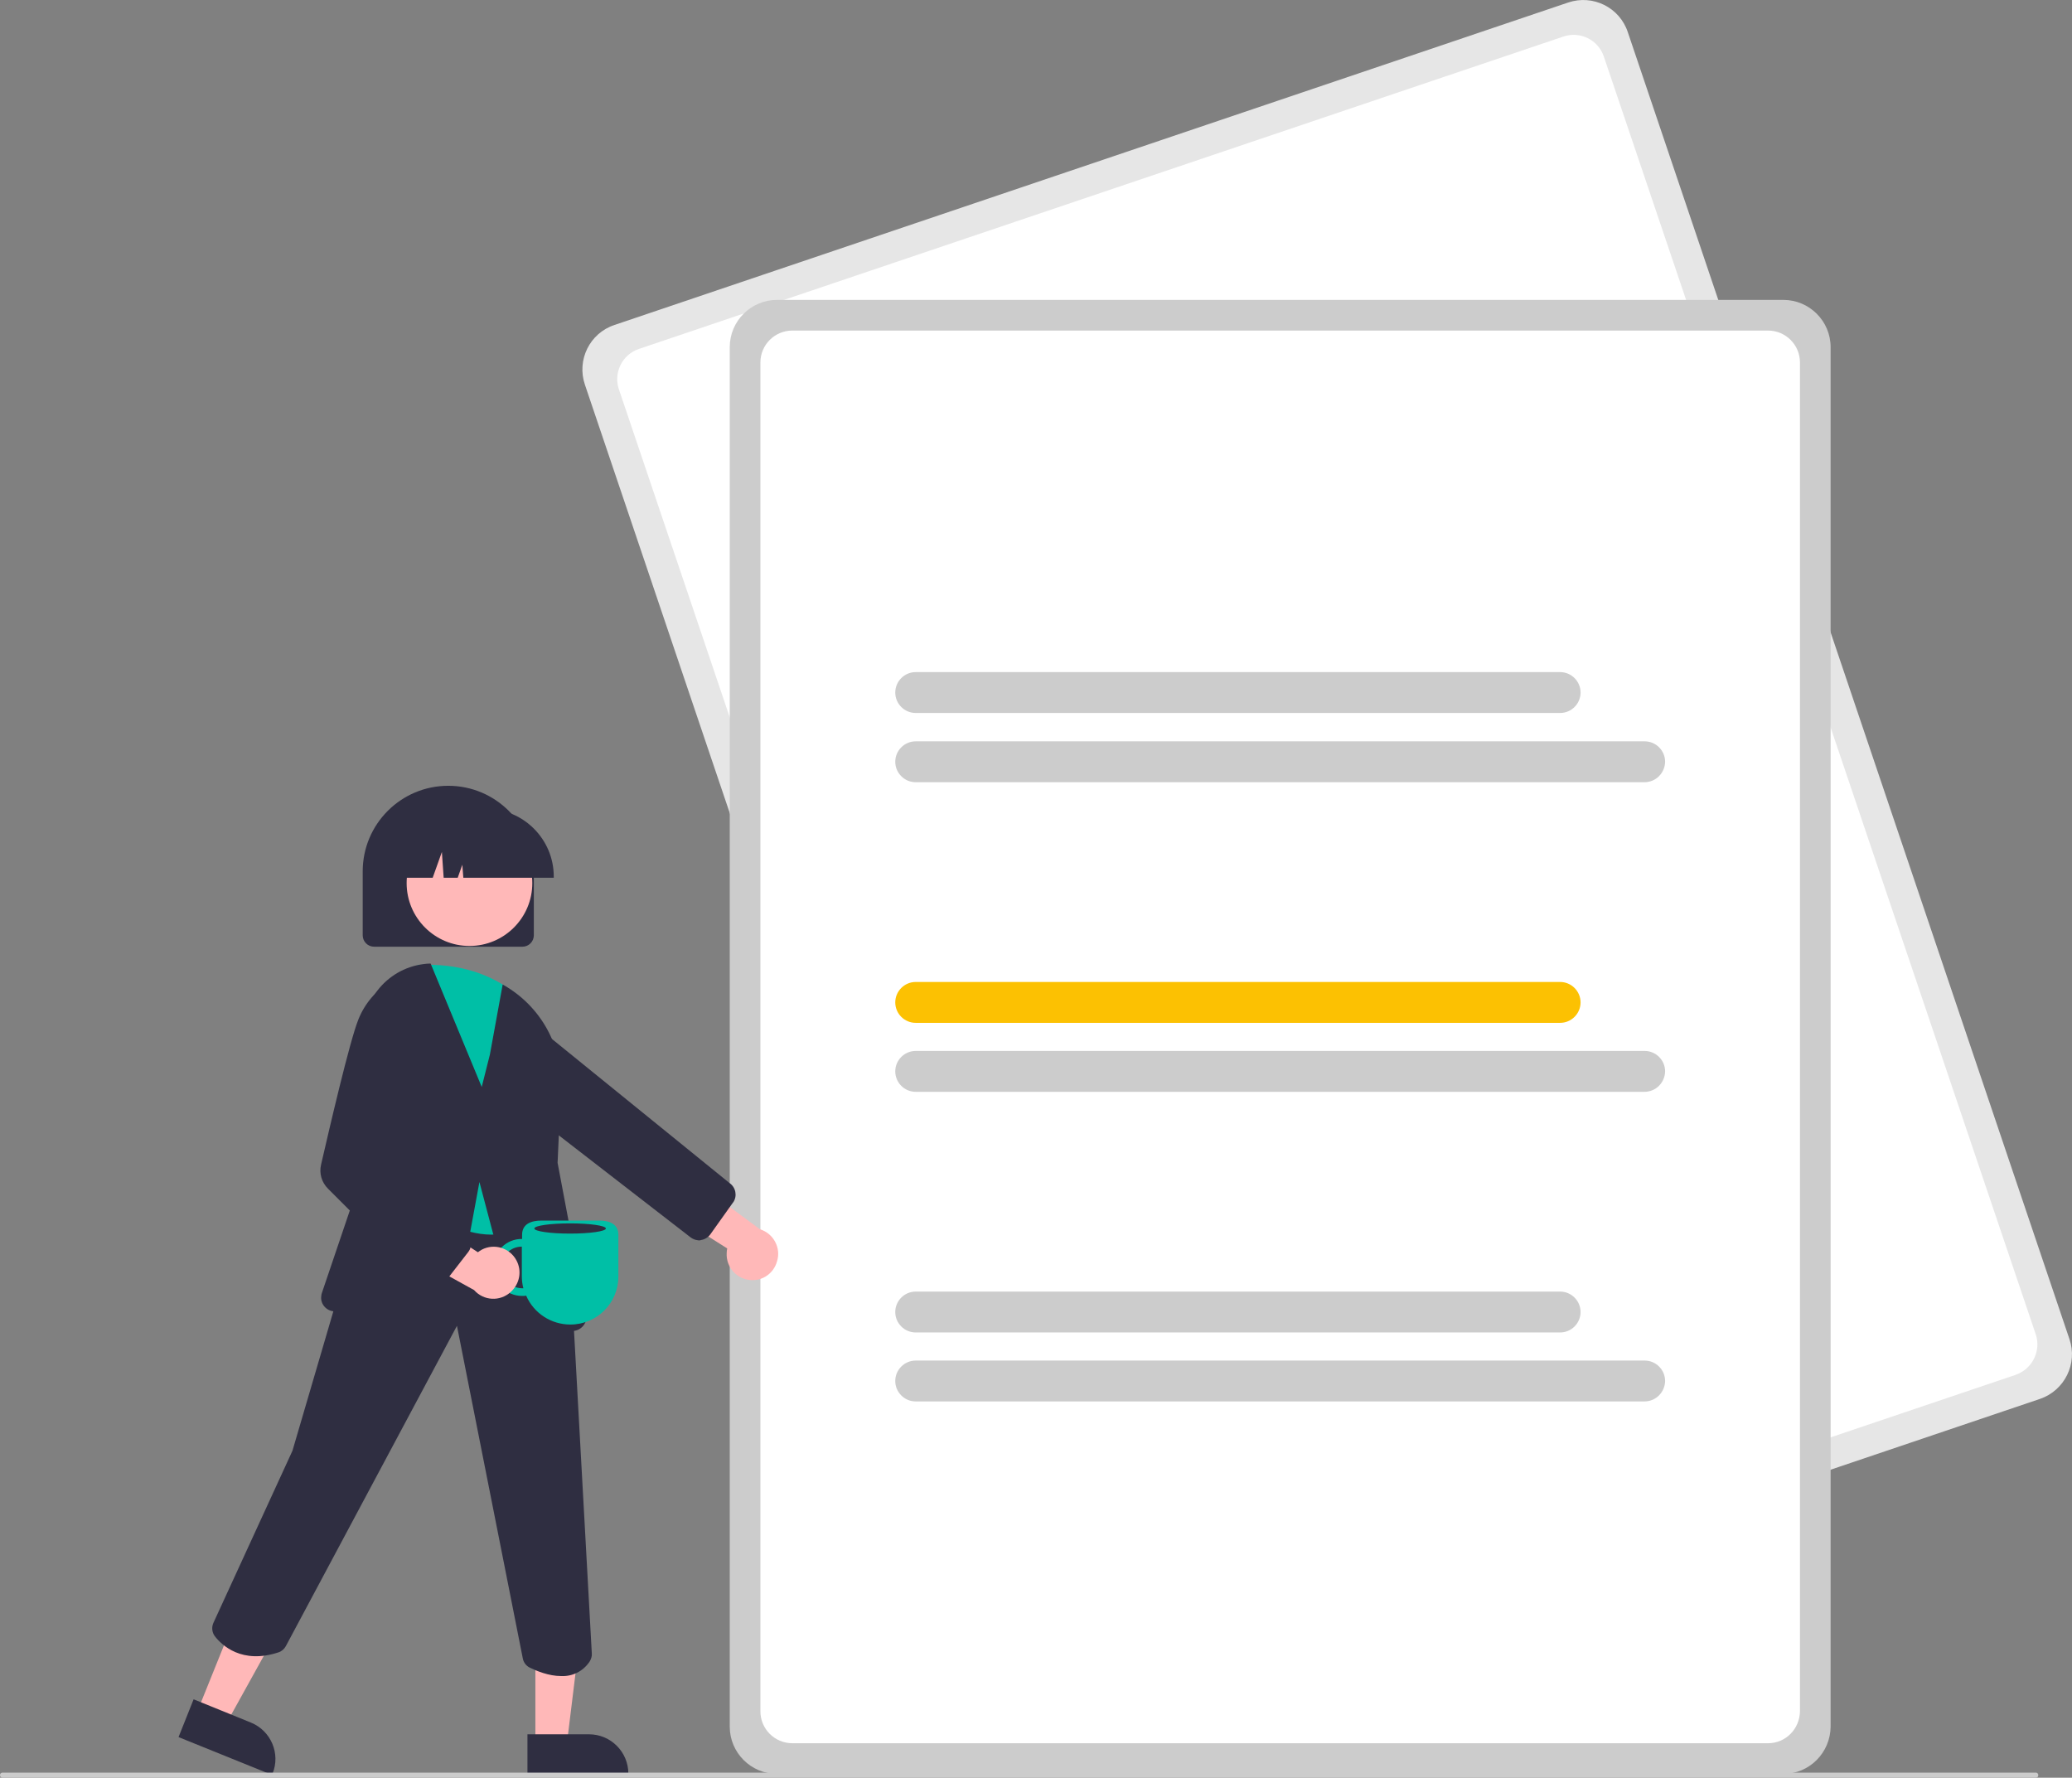 <?xml version="1.0" encoding="utf-8"?>
<!-- Generator: Adobe Illustrator 24.0.2, SVG Export Plug-In . SVG Version: 6.00 Build 0)  -->
<svg version="1.1" id="a966dfac-cae6-4172-a83b-9370cd4b99d4"
	 xmlns="http://www.w3.org/2000/svg" xmlns:xlink="http://www.w3.org/1999/xlink" x="0px" y="0px" viewBox="0 0 811.2 695.9"
	 style="enable-background:new 0 0 811.2 695.9;" xml:space="preserve">
<rect x="0" y="0" width="811.2" height="695.9" fill="#808080" stroke="none"/>
<style type="text/css">
	.st0{fill:#E6E6E6;}
	.st1{fill:#FFFFFF;}
	.st2{fill:#CCCCCC;}
	.st3{fill:#FCC102;}
	.st4{fill:#2F2E41;}
	.st5{fill:#FFB8B8;}
	.st6{fill:#00BFA6;}
</style>
<path class="st0" d="M798.7,547.6L425.4,673.8c-9.7,3.3-20.2-1.9-23.4-11.6L229,150.6c-3.3-9.7,1.9-20.2,11.6-23.4L613.9,1
	c9.7-3.3,20.2,1.9,23.4,11.6l172.9,511.6C813.5,533.8,808.3,544.3,798.7,547.6z"/>
<path class="st1" d="M789.1,538.2L427.2,660.5c-6.5,2.2-13.6-1.3-15.8-7.8L242.3,152.4c-2.2-6.5,1.3-13.6,7.8-15.8L612.1,14.3
	c6.5-2.2,13.6,1.3,15.8,7.8L797,522.3C799.2,528.8,795.7,535.9,789.1,538.2z"/>
<path class="st2" d="M698.2,694.4h-394c-10.2,0-18.5-8.3-18.5-18.5v-540c0-10.2,8.3-18.5,18.5-18.5h394c10.2,0,18.5,8.3,18.5,18.5
	v540C716.6,686.1,708.4,694.4,698.2,694.4z"/>
<path class="st1" d="M692.2,682.4h-382c-6.9,0-12.5-5.6-12.5-12.5v-528c0-6.9,5.6-12.5,12.5-12.5h382c6.9,0,12.5,5.6,12.5,12.5v528
	C704.6,676.8,699.1,682.4,692.2,682.4z"/>
<path class="st2" d="M610.8,279.1H358.5c-4.4,0-8-3.6-8-8s3.6-8,8-8h252.3c4.4,0,8,3.6,8,8S615.2,279.1,610.8,279.1z"/>
<path class="st2" d="M643.8,306.2H358.5c-4.4,0-8-3.6-8-8c0-4.4,3.6-8,8-8h285.4c4.4,0,8,3.6,8,8
	C651.8,302.6,648.3,306.2,643.8,306.2z"/>
<path class="st3" d="M610.8,400.4H358.5c-4.4,0-8-3.6-8-8c0-4.4,3.6-8,8-8h252.3c4.4,0,8,3.6,8,8
	C618.8,396.8,615.2,400.4,610.8,400.4z"/>
<path class="st2" d="M643.8,427.4H358.5c-4.4,0-8-3.6-8-8c0-4.4,3.6-8,8-8h285.4c4.4,0,8,3.6,8,8
	C651.8,423.8,648.3,427.4,643.8,427.4z"/>
<path class="st2" d="M610.8,521.6H358.5c-4.4,0-8-3.6-8-8c0-4.4,3.6-8,8-8h252.3c4.4,0,8,3.6,8,8C618.8,518,615.2,521.6,610.8,521.6
	z"/>
<path class="st2" d="M643.8,548.6H358.5c-4.4,0-8-3.6-8-8c0-4.4,3.6-8,8-8h285.4c4.4,0,8,3.6,8,8C651.8,545,648.3,548.6,643.8,548.6
	z"/>
<path class="st4" d="M204.5,370.6h-58c-2.5,0-4.5-2-4.5-4.5v-25c0-18.5,15-33.5,33.5-33.5c18.5,0,33.5,15,33.5,33.5l0,0v25
	C209,368.6,207,370.6,204.5,370.6z"/>
<path class="st5" d="M294,501.1c-5.5-0.3-9.8-5-9.5-10.6c0-0.6,0.1-1.2,0.2-1.8l-30.2-19.1l16.9-7.7l26.1,19.3
	c5.3,1.6,8.4,7.3,6.7,12.6C302.9,498.4,298.7,501.4,294,501.1z"/>
<path class="st4" d="M273.2,485.5c-1-0.1-2-0.5-2.8-1.1L187.2,420l-10.7-19.1c-2.1-3.8-1.8-8.4,0.9-11.8l0,0
	c3.6-4.6,10.3-5.4,14.9-1.7c0.2,0.2,0.4,0.3,0.6,0.5l92.7,75.2c2.5,1.7,3.1,5.1,1.5,7.5c0,0,0,0.1-0.1,0.1l-8.9,12.5
	c-0.9,1.2-2.2,2-3.6,2.2C274,485.6,273.6,485.6,273.2,485.5z"/>
<polygon class="st5" points="77.2,670.1 88.6,674.7 111.7,633 94.9,626.2 "/>
<path class="st4" d="M75.8,665.2l22.4,9.1l0,0c7.9,3.2,11.7,12.2,8.5,20c0,0,0,0,0,0l-0.2,0.5l-36.6-14.8L75.8,665.2z"/>
<polygon class="st5" points="209.6,682.9 221.9,682.9 227.7,635.6 209.6,635.6 "/>
<path class="st4" d="M206.5,678.9l24.1,0h0c8.5,0,15.4,6.9,15.4,15.4c0,0,0,0,0,0v0.5l-39.5,0L206.5,678.9z"/>
<path class="st4" d="M219.7,656.1c-4.9,0-9.6-2-12.3-3.3c-1.4-0.7-2.4-2-2.7-3.5L178.9,519l-67,125.4c-0.6,1.1-1.6,2-2.8,2.4
	c-14.4,4.8-22.3-2.8-25-6.3c-1.1-1.5-1.3-3.4-0.6-5.1l31-67.5l18.8-64.1l19-46.9l0.4,0l63.5,6.7l7.7,42.4l7.8,141.3
	c0.1,1.1-0.3,2.2-0.9,3.2C228.2,654.3,224.1,656.3,219.7,656.1z"/>
<circle class="st5" cx="183.8" cy="345.7" r="24.6"/>
<path class="st6" d="M192.3,483.3c-10.7,0-23.9-6.3-39.5-18.7l-0.3-0.2l11-86.7l0.5,0c15.7-0.6,28.5,3.4,39.1,12.2l0.1,0.1l8.6,11
	l0,0.2l1.2,67.8l0,0.1c-2.3,6.3-7.4,11.1-13.8,13.2C197,483,194.6,483.3,192.3,483.3z"/>
<path class="st4" d="M208.1,523.8c-2.5,0-4.6-1.7-5.3-4l-15.1-57.1l-9.6,52c-0.5,2.9-3.2,4.8-6.1,4.4l-41.6-5.8
	c-3-0.4-5.1-3.2-4.6-6.1c0-0.3,0.1-0.7,0.2-1l21-62l-4.7-36.3c-1.9-14.9,8.6-28.6,23.5-30.5c0.8-0.1,1.6-0.2,2.4-0.2l0.4,0l20,48.3
	l3.2-12.7l5-27.4l0.7,0.4c14.3,8.3,22.9,23.8,22.1,40.4l-1.3,29l11.2,59.3c0.6,2.9-1.4,5.8-4.3,6.4l-16.2,3.1
	C208.8,523.8,208.5,523.8,208.1,523.8z"/>
<path class="st4" d="M216.9,343.6h-35.5l-0.4-5.1l-1.8,5.1h-5.5l-0.7-10.1l-3.6,10.1h-10.6v-0.5c0-14.6,11.9-26.5,26.5-26.5h5
	c14.6,0,26.5,11.9,26.5,26.5V343.6z"/>
<path class="st2" d="M797,695.9H1c-0.6,0-1-0.4-1-1s0.4-1,1-1h796c0.6,0,1,0.4,1,1S797.6,695.9,797,695.9z"/>
<path class="st6" d="M193.2,496.1c0,6.2,5,11.2,11.2,11.2c0.5,0,1.1,0,1.6-0.1c3,6.9,9.8,11.3,17.3,11.3l0,0
	c10.4,0,18.8-8.4,18.8-18.8v-16.3c0-4.2-3.4-5.6-7.6-5.6H212c-4.2,0-7.6,1.4-7.6,5.6v1.6C198.2,484.9,193.2,489.9,193.2,496.1z
	 M196.2,496.1c0-4.5,3.6-8.1,8.1-8.1v11.7c0,1.5,0.2,3.1,0.6,4.6c-0.2,0-0.4,0-0.6,0C199.9,504.2,196.2,500.6,196.2,496.1z"/>
<path class="st5" d="M202.2,493.4c-2.6-4.9-8.7-6.8-13.6-4.2c-0.5,0.3-1,0.6-1.5,1l-30-19.5l0.1,18.6l28.4,15.7
	c3.7,4.2,10.1,4.6,14.3,0.8C203.5,502.6,204.4,497.5,202.2,493.4L202.2,493.4z"/>
<path class="st4" d="M169.7,504.7c-1.2,0-2.3-0.5-3.2-1.3l-38.1-38.1c-2.5-2.5-3.5-6-2.7-9.4c3.3-14.3,11.2-48.4,14.6-56.8
	c2.5-6.3,7-11.6,12.9-15l0.1-0.1l12.1,2.2l1.1,37.2l-14.6,31.3l31,29.3c1.7,1.6,1.9,4.2,0.5,6l-10,12.9c-0.8,1-2,1.7-3.3,1.7
	C169.9,504.7,169.8,504.7,169.7,504.7z"/>
<ellipse class="st4" cx="223.2" cy="480.9" rx="14" ry="2"/>
</svg>
